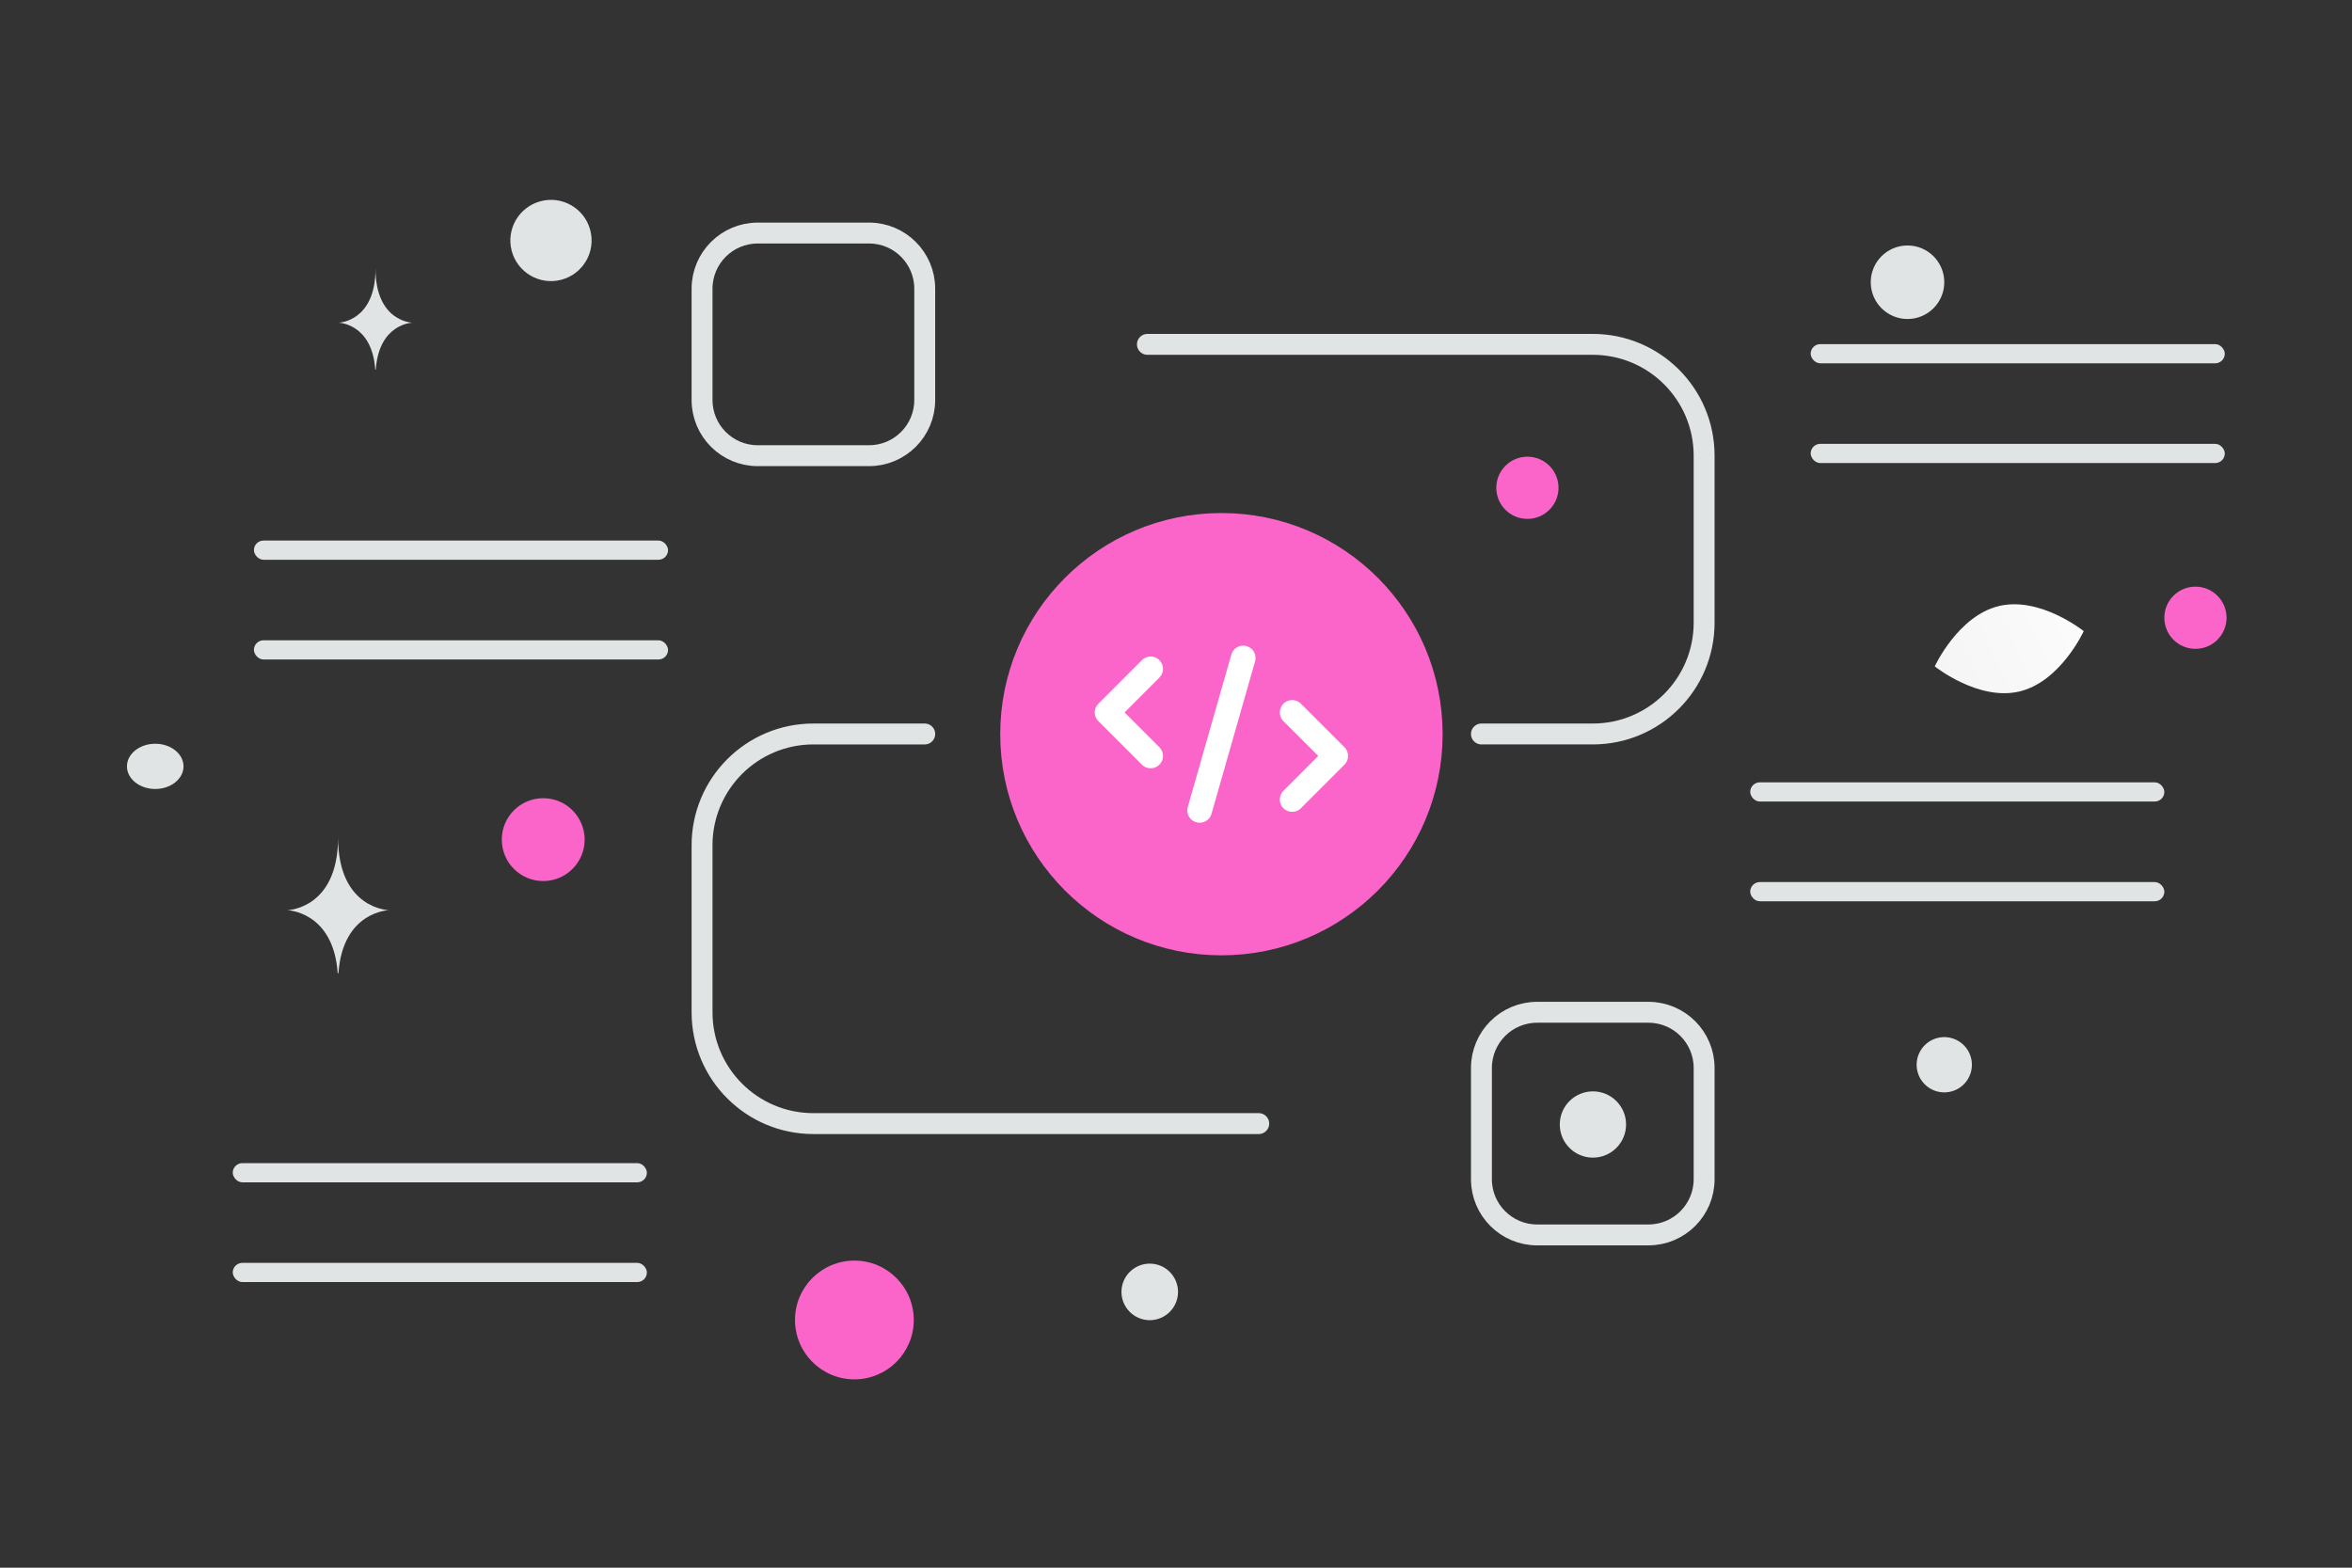 <svg width="900" height="600" viewBox="0 0 900 600" fill="none" xmlns="http://www.w3.org/2000/svg"><rect x="0" y="0" width="900" height="600" fill="#333333" stroke="none"/><path fill="transparent" d="M0 0h900v600H0z"/><path clip-rule="evenodd" d="M588.179 387.428h42.605c11.759 0 21.303 9.543 21.303 21.302v42.605c0 11.759-9.544 21.302-21.303 21.302h-42.605c-11.759 0-21.302-9.543-21.302-21.302V408.73c0-11.759 9.543-21.302 21.302-21.302zM289.945 89.194h42.605c11.759 0 21.302 9.543 21.302 21.302v42.605c0 11.759-9.543 21.302-21.302 21.302h-42.605c-11.759 0-21.302-9.543-21.302-21.302v-42.605c0-11.759 9.543-21.302 21.302-21.302z" stroke="#E1E4E5" stroke-width="8" stroke-linecap="round" stroke-linejoin="round"/><path clip-rule="evenodd" d="M439.062 238.311h42.605c11.759 0 21.303 9.543 21.303 21.302v42.605c0 11.759-9.544 21.303-21.303 21.303h-42.605c-11.759 0-21.302-9.544-21.302-21.303v-42.605c0-11.759 9.543-21.302 21.302-21.302z" stroke="#E1E4E5" stroke-width="12" stroke-linecap="round" stroke-linejoin="round"/><path d="M439.062 131.798h170.42c23.539 0 42.605 19.066 42.605 42.605v63.908c0 23.539-19.066 42.604-42.605 42.604h-42.605m-85.21 149.118H311.248c-23.54 0-42.605-19.066-42.605-42.605V323.52c0-23.539 19.065-42.604 42.605-42.604h42.604" stroke="#E1E4E5" stroke-width="8" stroke-linecap="round" stroke-linejoin="round"/><circle cx="467.383" cy="280.993" r="78.733" fill="#fb65c9" stroke="#fb65c9" stroke-width="11.812" stroke-linecap="round" stroke-linejoin="round"/><path d="m475.715 251.834-16.663 58.321m-18.756-20.832-16.656-16.656 16.656-16.666m54.159 49.987 16.665-16.665-16.665-16.656" stroke="#fff" stroke-width="9.45" stroke-linecap="round" stroke-linejoin="round"/><rect x="692.86" y="131.702" width="158.467" height="7.35" rx="3.675" fill="#E1E4E5"/><rect x="669.726" y="299.423" width="158.467" height="7.35" rx="3.675" fill="#E1E4E5"/><rect x="97.163" y="206.887" width="158.467" height="7.35" rx="3.675" fill="#E1E4E5"/><rect x="89.066" y="445.166" width="158.467" height="7.35" rx="3.675" fill="#E1E4E5"/><rect x="692.86" y="169.873" width="158.467" height="7.35" rx="3.675" fill="#E1E4E5"/><rect x="669.726" y="337.593" width="158.467" height="7.35" rx="3.675" fill="#E1E4E5"/><rect x="97.163" y="245.058" width="158.467" height="7.35" rx="3.675" fill="#E1E4E5"/><rect x="89.066" y="483.337" width="158.467" height="7.35" rx="3.675" fill="#E1E4E5"/><path d="M764.964 231.931c15.739-3.729 32.386 9.619 32.386 9.619s-8.884 19.386-24.628 23.103c-15.739 3.729-32.381-9.607-32.381-9.607s8.884-19.386 24.623-23.115z" fill="url(#a)"/><circle cx="207.865" cy="321.348" r="15.854" fill="#fb65c9"/><circle r="11.903" transform="matrix(1 0 0 -1 840.096 236.43)" fill="#fb65c9"/><circle r="11.903" transform="matrix(1 0 0 -1 584.467 186.693)" fill="#fb65c9"/><circle r="22.725" transform="matrix(1 0 0 -1 326.936 505.194)" fill="#fb65c9"/><circle r="12.683" transform="matrix(1 0 0 -1 609.537 430.377)" fill="#E1E4E5"/><circle r="10.821" transform="matrix(1 0 0 -1 439.955 494.447)" fill="#E1E4E5"/><circle r="10.575" transform="scale(-1 1) rotate(-75 -106.451 688.544)" fill="#E1E4E5"/><circle r="14.068" transform="matrix(1 0 0 -1 729.916 108.021)" fill="#E1E4E5"/><ellipse rx="10.821" ry="8.657" transform="matrix(1 0 0 -1 59.403 293.31)" fill="#E1E4E5"/><circle r="15.545" transform="scale(-1 1) rotate(-75 -45.443 183.402)" fill="#E1E4E5"/><path d="M129.51 372.474h-.283c-1.677-23.752-19.341-24.117-19.341-24.117s19.479-.38 19.479-27.825c0 27.445 19.478 27.825 19.478 27.825s-17.657.365-19.333 24.117zm14.285-231.006h-.205c-1.217-17.696-14.04-17.968-14.04-17.968s14.14-.284 14.14-20.73c0 20.446 14.139 20.73 14.139 20.73s-12.817.272-14.034 17.968z" fill="#E1E4E5"/><defs><linearGradient id="a" x1="824.233" y1="222.66" x2="686.453" y2="287.752" gradientUnits="userSpaceOnUse"><stop stop-color="#fff"/><stop offset="1" stop-color="#EEE"/></linearGradient></defs></svg>